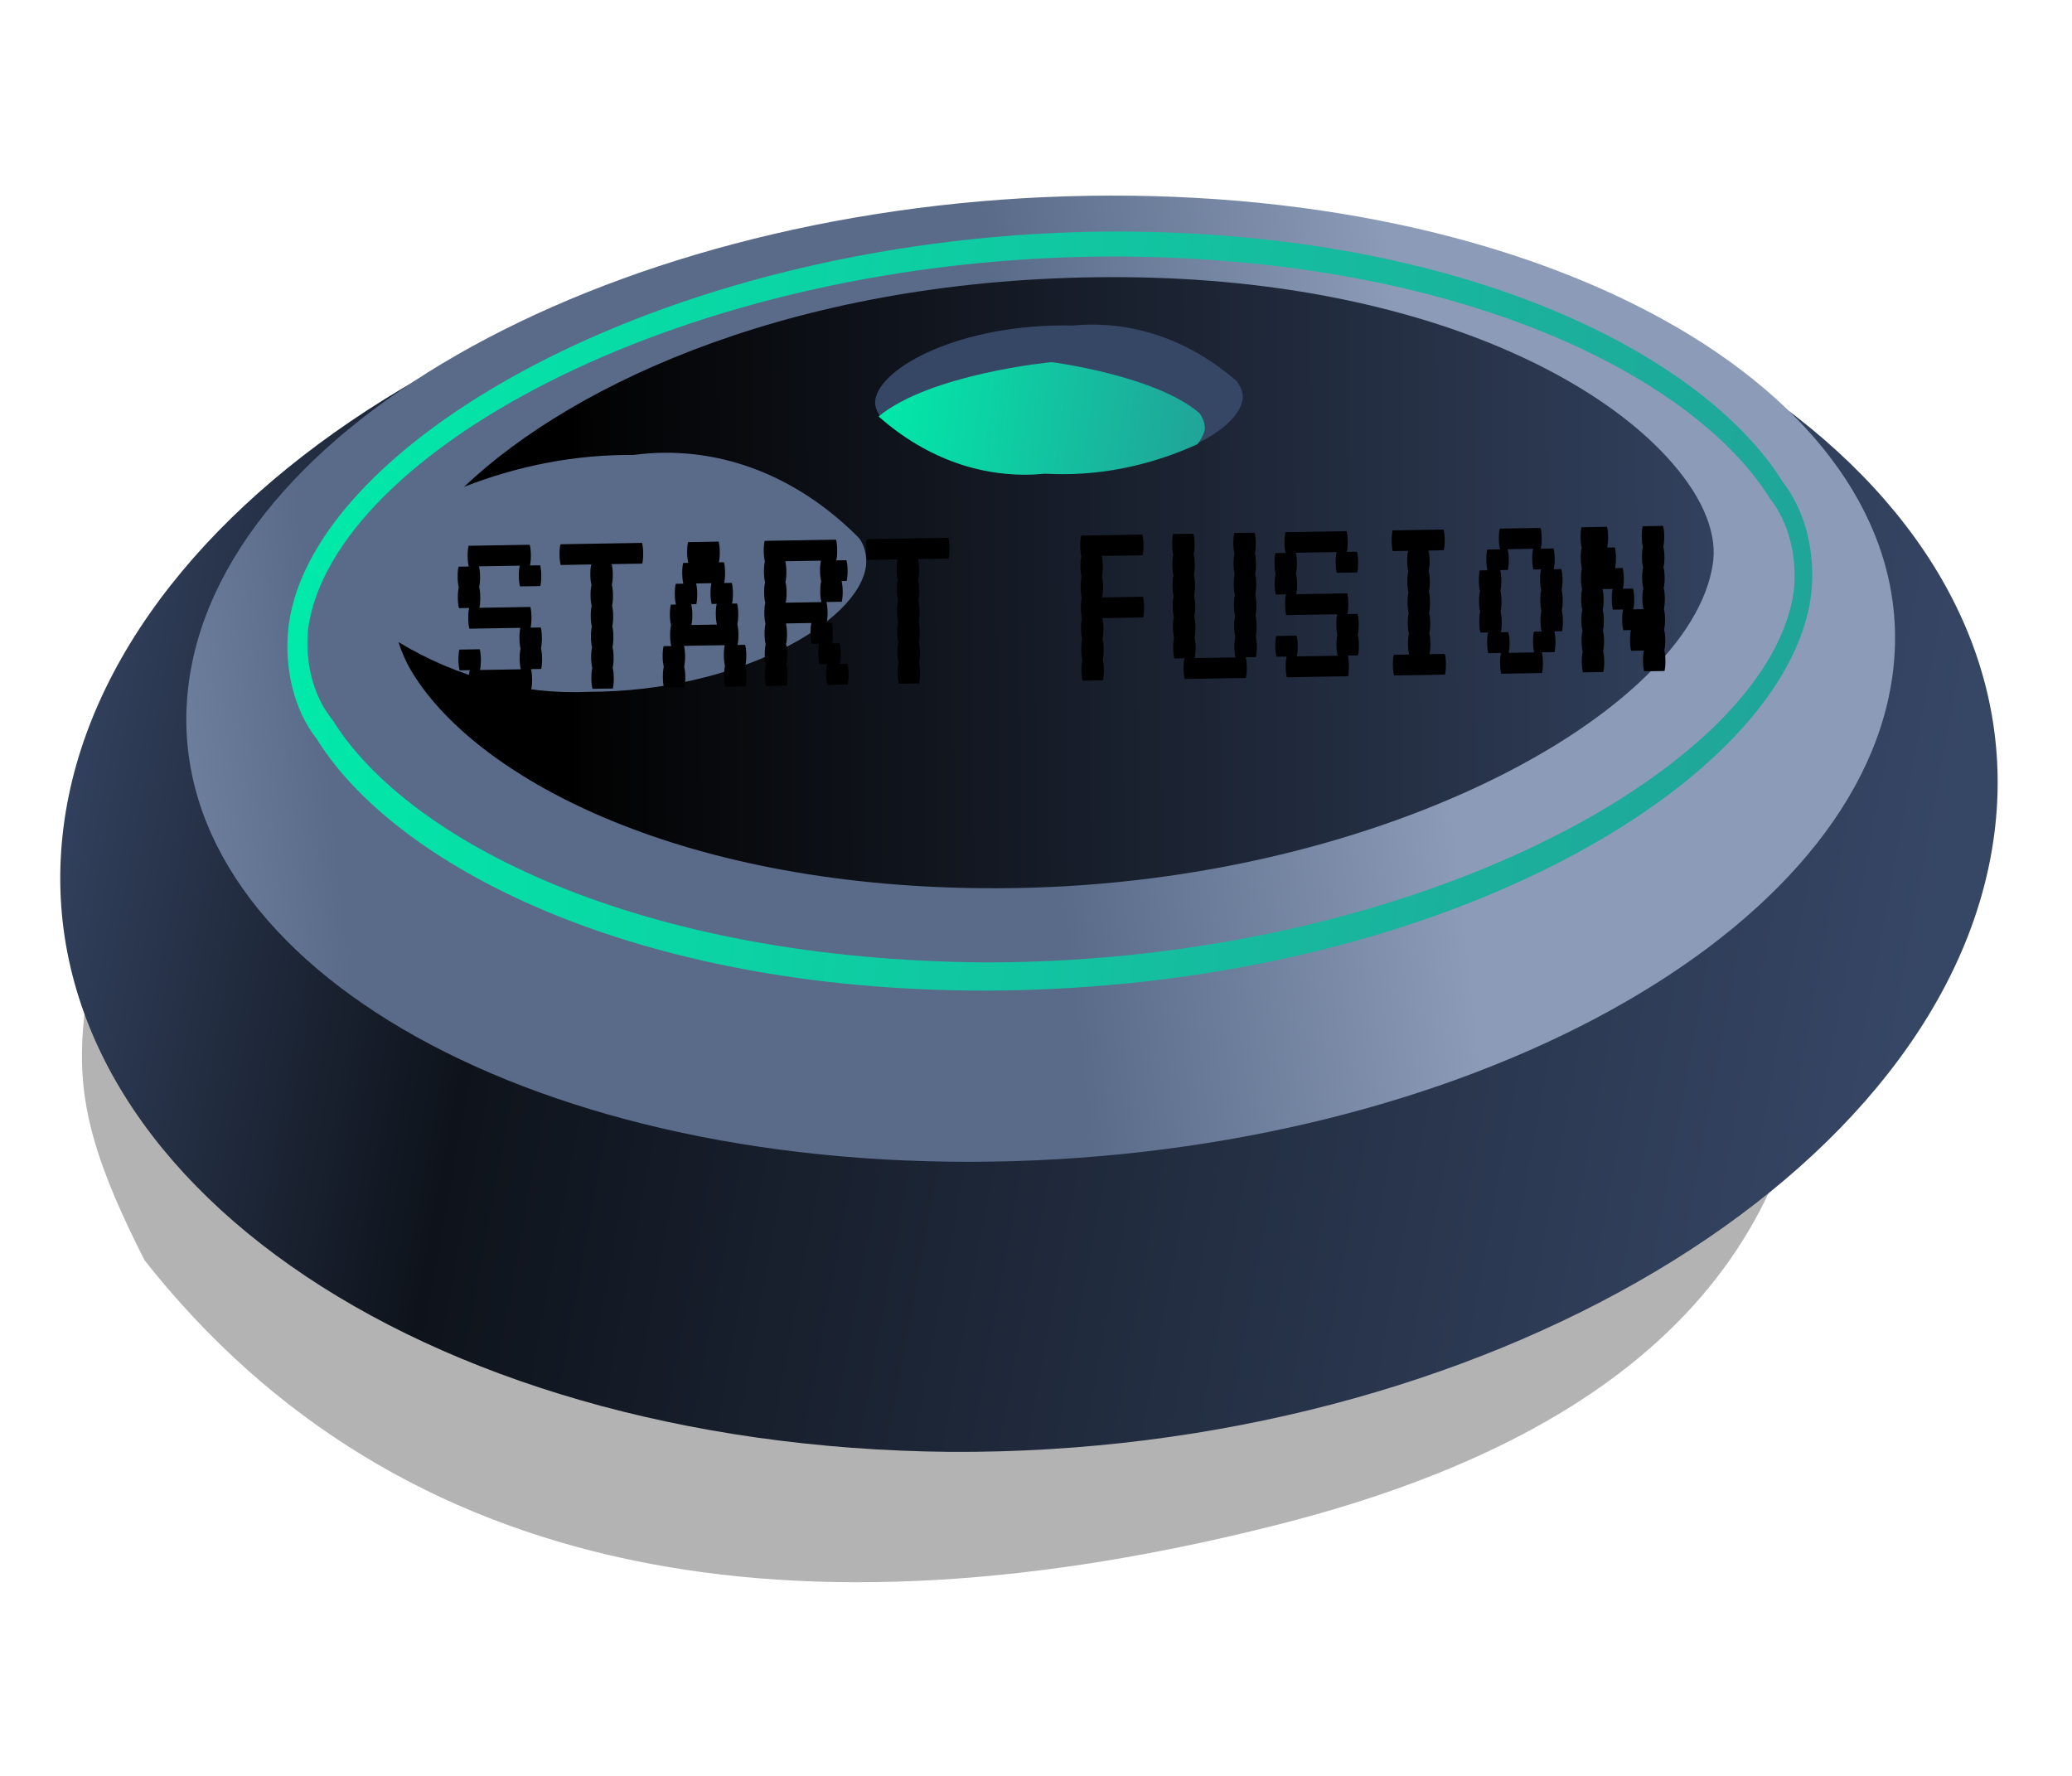 <svg width="161" height="138" viewBox="0 0 161 138" fill="none" xmlns="http://www.w3.org/2000/svg">
<g style="mix-blend-mode:multiply" opacity="0.3">
<path d="M141.097 74.174C141.395 94.078 130.925 110.42 99.44 118.439C62.19 127.926 31.093 123.082 11.241 97.946C3.862 83.461 6.251 80.588 9.366 63.601L141.097 74.174Z" fill="black"/>
</g>
<path d="M73.816 112.822C32.403 112.428 1.583 90.846 4.931 64.311C8.279 37.776 44.724 15.86 86.136 16.254C127.549 16.648 158.359 38.301 154.969 64.756C151.578 91.212 115.195 113.067 73.816 112.822Z" fill="url(#paint0_linear_6_126)"/>
<path d="M75.452 90.281C38.894 90.344 11.71 73.52 14.703 52.81C17.697 32.099 49.72 15.263 86.277 15.2C122.835 15.138 150.019 31.961 147.026 52.672C144.032 73.382 112.009 90.218 75.452 90.281Z" fill="url(#paint1_linear_6_126)"/>
<path d="M22.435 48.551C24.373 34.111 52.382 18.121 86.598 17.989C114.116 17.996 132.523 27.756 138.539 37.474C139.404 38.579 140.052 39.952 140.431 41.481C140.811 43.011 140.911 44.654 140.724 46.277C138.777 60.787 111.768 76.889 76.543 76.98C49.025 76.972 30.627 67.143 24.611 57.424C23.737 56.314 23.083 54.93 22.705 53.387C22.326 51.843 22.234 50.185 22.435 48.551V48.551ZM23.948 48.828C23.809 50.15 23.907 51.483 24.234 52.717C24.561 53.95 25.107 55.05 25.827 55.923C31.62 65.314 49.605 74.637 76.73 74.787C110.187 74.732 137.562 59.487 139.387 45.889C139.523 44.558 139.424 43.217 139.099 41.973C138.774 40.728 138.232 39.616 137.517 38.724C131.714 29.403 113.739 20.01 86.605 19.929C53.095 19.975 25.939 35.188 23.957 48.758L23.948 48.828Z" fill="url(#paint2_linear_6_126)"/>
<path style="mix-blend-mode:screen" d="M77.397 69.023C106.735 69.004 131.376 55.414 133.094 43.806C133.179 43.175 133.452 41.143 131.557 38.139C126.396 30.013 110.389 21.482 86.336 21.535C62.284 21.587 44.752 29.583 36.058 37.832C40.356 36.15 44.789 35.316 49.214 35.355C55.542 34.507 61.781 36.799 66.732 41.792C66.948 42.065 67.112 42.405 67.209 42.785C67.307 43.164 67.335 43.572 67.293 43.977C66.691 48.463 57.112 53.749 45.782 53.759C40.639 53.998 35.573 52.678 30.965 49.899C31.259 50.809 31.649 51.654 32.124 52.409C37.318 60.685 53.292 69.066 77.397 69.023Z" fill="url(#paint3_linear_6_126)"/>
<path d="M68.011 31.091C68.35 28.568 74.585 25.112 83.43 25.294C87.951 24.874 92.39 26.391 96.101 29.623C96.642 30.368 96.576 30.859 96.558 30.999C96.172 33.873 89.358 36.864 81.191 36.806C76.652 37.238 72.192 35.717 68.468 32.467C67.927 31.722 67.993 31.231 68.011 31.091Z" fill="#364665"/>
<path d="M81.19 36.806C85.18 37.041 89.2 36.266 93.039 34.52C93.298 34.217 93.497 33.833 93.616 33.405C93.616 33.405 93.701 32.774 93.203 32.109C89.833 29.186 81.713 28.139 81.713 28.139C81.713 28.139 72.341 29.024 68.268 32.359C72.037 35.703 76.574 37.265 81.19 36.806Z" fill="url(#paint4_linear_6_126)"/>
<path d="M42.019 48.762C42.074 48.976 42.103 49.244 42.106 49.566C42.109 49.875 42.085 50.144 42.035 50.373C42.09 50.587 42.119 50.855 42.122 51.177C42.125 51.486 42.101 51.754 42.05 51.983L41.258 51.997C41.313 52.211 41.342 52.479 41.345 52.801C41.348 53.109 41.324 53.378 41.273 53.607L36.518 53.687C36.463 53.459 36.434 53.191 36.431 52.883C36.428 52.56 36.451 52.291 36.502 52.076L35.709 52.089C35.654 51.862 35.625 51.594 35.622 51.285C35.619 50.963 35.643 50.694 35.694 50.478L37.279 50.452C37.334 50.666 37.363 50.934 37.366 51.256C37.369 51.565 37.345 51.834 37.295 52.063L40.465 52.01C40.41 51.783 40.381 51.515 40.378 51.206C40.375 50.884 40.399 50.615 40.449 50.399C40.394 50.172 40.365 49.904 40.362 49.595C40.359 49.273 40.383 49.004 40.434 48.788L36.471 48.855C36.416 48.627 36.387 48.359 36.384 48.05C36.38 47.728 36.404 47.459 36.455 47.244L35.662 47.257C35.607 47.03 35.578 46.762 35.575 46.453C35.572 46.131 35.596 45.862 35.647 45.646C35.592 45.419 35.563 45.151 35.56 44.842C35.556 44.52 35.58 44.251 35.631 44.036L36.424 44.022C36.369 43.795 36.34 43.527 36.337 43.218C36.333 42.896 36.357 42.627 36.408 42.412L41.163 42.333C41.218 42.546 41.248 42.814 41.251 43.136C41.254 43.445 41.23 43.714 41.179 43.943L41.972 43.93C42.027 44.144 42.056 44.412 42.059 44.734C42.062 45.043 42.038 45.312 41.987 45.541L40.402 45.567C40.347 45.34 40.318 45.072 40.315 44.763C40.312 44.441 40.336 44.172 40.387 43.956L37.216 44.009C37.271 44.223 37.3 44.491 37.303 44.813C37.306 45.122 37.282 45.391 37.232 45.62C37.287 45.834 37.316 46.102 37.319 46.424C37.322 46.733 37.298 47.002 37.248 47.231L41.211 47.165C41.266 47.379 41.295 47.647 41.298 47.969C41.301 48.277 41.277 48.546 41.226 48.775L42.019 48.762ZM49.977 42.991C49.98 43.3 49.956 43.569 49.906 43.798L47.528 43.837C47.583 44.051 47.612 44.319 47.615 44.642C47.618 44.95 47.594 45.219 47.543 45.448C47.598 45.662 47.627 45.93 47.63 46.252C47.634 46.561 47.61 46.83 47.559 47.059C47.614 47.273 47.643 47.541 47.646 47.863C47.649 48.172 47.626 48.441 47.575 48.67C47.63 48.883 47.659 49.151 47.662 49.474C47.665 49.782 47.641 50.051 47.59 50.28C47.645 50.494 47.675 50.762 47.678 51.084C47.681 51.393 47.657 51.662 47.606 51.891C47.661 52.105 47.69 52.373 47.693 52.695C47.696 53.004 47.673 53.273 47.622 53.502L46.037 53.528C45.982 53.301 45.953 53.033 45.95 52.724C45.947 52.402 45.97 52.133 46.021 51.917C45.966 51.69 45.937 51.422 45.934 51.113C45.931 50.791 45.955 50.522 46.005 50.307C45.95 50.079 45.921 49.811 45.918 49.503C45.915 49.181 45.939 48.912 45.99 48.696C45.935 48.469 45.906 48.201 45.903 47.892C45.899 47.57 45.923 47.301 45.974 47.085C45.919 46.858 45.89 46.59 45.887 46.281C45.884 45.959 45.907 45.69 45.958 45.475C45.903 45.247 45.874 44.979 45.871 44.67C45.868 44.348 45.892 44.08 45.943 43.864L43.565 43.904C43.51 43.676 43.481 43.408 43.478 43.099C43.474 42.777 43.498 42.508 43.549 42.293L49.89 42.187C49.945 42.401 49.974 42.669 49.977 42.991ZM57.989 50.913C57.992 51.221 57.968 51.49 57.918 51.719C57.973 51.933 58.002 52.201 58.005 52.523C58.008 52.832 57.984 53.101 57.933 53.33L56.348 53.356C56.293 53.129 56.264 52.861 56.261 52.552C56.258 52.23 56.282 51.961 56.333 51.746C56.278 51.518 56.248 51.25 56.245 50.942C56.242 50.62 56.266 50.351 56.317 50.135L53.147 50.188C53.201 50.402 53.23 50.67 53.234 50.992C53.237 51.3 53.213 51.569 53.162 51.798C53.217 52.012 53.246 52.28 53.249 52.602C53.252 52.911 53.228 53.18 53.178 53.409L51.593 53.436C51.538 53.208 51.509 52.94 51.506 52.632C51.502 52.309 51.526 52.041 51.577 51.825C51.522 51.598 51.493 51.33 51.49 51.021C51.487 50.699 51.511 50.43 51.561 50.214L52.156 50.204C52.101 49.977 52.072 49.709 52.069 49.4C52.066 49.078 52.089 48.809 52.14 48.594C52.085 48.366 52.056 48.098 52.053 47.789C52.05 47.467 52.074 47.199 52.124 46.983L52.521 46.976C52.465 46.749 52.437 46.481 52.434 46.172C52.43 45.85 52.454 45.581 52.505 45.366L53.099 45.356C53.044 45.128 53.015 44.86 53.012 44.552C53.009 44.23 53.033 43.961 53.084 43.745L53.48 43.738C53.425 43.511 53.396 43.243 53.393 42.934C53.39 42.612 53.413 42.343 53.464 42.128L55.842 42.088C55.897 42.302 55.926 42.57 55.929 42.892C55.932 43.201 55.908 43.47 55.858 43.699L56.254 43.692C56.309 43.906 56.338 44.174 56.341 44.496C56.344 44.805 56.32 45.074 56.27 45.303L56.864 45.293C56.919 45.507 56.948 45.775 56.951 46.097C56.954 46.406 56.931 46.675 56.88 46.904L57.276 46.897C57.331 47.111 57.36 47.379 57.363 47.701C57.366 48.01 57.343 48.279 57.292 48.508C57.347 48.722 57.376 48.99 57.379 49.312C57.382 49.62 57.358 49.889 57.308 50.118L57.902 50.109C57.957 50.322 57.986 50.59 57.989 50.913ZM55.707 48.534C55.652 48.307 55.623 48.039 55.62 47.73C55.617 47.408 55.64 47.139 55.691 46.923L55.295 46.93C55.24 46.703 55.211 46.435 55.208 46.126C55.205 45.804 55.228 45.535 55.279 45.319L54.09 45.339C54.145 45.553 54.174 45.821 54.177 46.143C54.18 46.452 54.156 46.721 54.106 46.95L53.709 46.956C53.764 47.17 53.794 47.438 53.797 47.761C53.8 48.069 53.776 48.338 53.725 48.567L55.707 48.534ZM65.852 51.587C65.906 51.801 65.935 52.069 65.939 52.391C65.942 52.7 65.918 52.969 65.867 53.198L64.282 53.224C64.227 52.997 64.198 52.729 64.195 52.42C64.192 52.098 64.216 51.829 64.266 51.614L63.672 51.623C63.617 51.396 63.588 51.128 63.585 50.819C63.582 50.497 63.605 50.228 63.656 50.013L63.062 50.023C63.007 49.795 62.978 49.527 62.975 49.219C62.971 48.897 62.995 48.628 63.046 48.412L61.065 48.445C61.119 48.659 61.148 48.927 61.152 49.249C61.155 49.558 61.131 49.827 61.08 50.056C61.135 50.27 61.164 50.538 61.167 50.86C61.17 51.168 61.147 51.437 61.096 51.666C61.151 51.88 61.18 52.148 61.183 52.47C61.186 52.779 61.162 53.048 61.112 53.277L59.526 53.303C59.471 53.076 59.442 52.808 59.439 52.499C59.436 52.177 59.46 51.908 59.511 51.693C59.456 51.465 59.427 51.197 59.424 50.889C59.42 50.567 59.444 50.298 59.495 50.082C59.44 49.855 59.411 49.587 59.408 49.278C59.405 48.956 59.428 48.687 59.479 48.471C59.424 48.244 59.395 47.976 59.392 47.667C59.389 47.345 59.413 47.076 59.464 46.861C59.408 46.633 59.38 46.365 59.377 46.057C59.373 45.734 59.397 45.466 59.448 45.25C59.393 45.023 59.364 44.755 59.361 44.446C59.358 44.124 59.381 43.855 59.432 43.639C59.377 43.412 59.348 43.144 59.345 42.835C59.342 42.513 59.366 42.244 59.416 42.029L64.965 41.936C65.02 42.15 65.049 42.418 65.052 42.74C65.055 43.049 65.031 43.318 64.98 43.547L65.773 43.534C65.828 43.748 65.857 44.016 65.86 44.338C65.863 44.646 65.839 44.915 65.789 45.144L65.392 45.151C65.447 45.365 65.476 45.633 65.48 45.955C65.483 46.264 65.459 46.533 65.408 46.762L64.219 46.782C64.274 46.995 64.303 47.263 64.306 47.586C64.309 47.894 64.285 48.163 64.235 48.392L64.631 48.386C64.686 48.599 64.715 48.867 64.718 49.19C64.721 49.498 64.698 49.767 64.647 49.996L65.241 49.986C65.296 50.2 65.325 50.468 65.328 50.79C65.331 51.099 65.308 51.368 65.257 51.597L65.852 51.587ZM63.823 46.788C63.768 46.561 63.739 46.293 63.736 45.984C63.733 45.662 63.756 45.393 63.807 45.177C63.752 44.95 63.723 44.682 63.72 44.373C63.717 44.051 63.741 43.782 63.791 43.567L61.017 43.613C61.072 43.827 61.101 44.095 61.105 44.417C61.108 44.726 61.084 44.995 61.033 45.224C61.088 45.437 61.117 45.705 61.12 46.028C61.123 46.336 61.099 46.605 61.049 46.834L63.823 46.788ZM73.778 42.595C73.781 42.904 73.757 43.172 73.707 43.401L71.329 43.441C71.384 43.655 71.413 43.923 71.416 44.245C71.419 44.554 71.395 44.823 71.345 45.052C71.4 45.266 71.429 45.534 71.432 45.856C71.435 46.165 71.411 46.434 71.36 46.663C71.415 46.876 71.444 47.144 71.447 47.467C71.45 47.775 71.427 48.044 71.376 48.273C71.431 48.487 71.46 48.755 71.463 49.077C71.466 49.386 71.442 49.655 71.392 49.884C71.447 50.098 71.476 50.366 71.479 50.688C71.482 50.997 71.458 51.266 71.407 51.495C71.462 51.709 71.491 51.977 71.495 52.299C71.498 52.607 71.474 52.876 71.423 53.105L69.838 53.132C69.783 52.904 69.754 52.636 69.751 52.328C69.748 52.006 69.771 51.737 69.822 51.521C69.767 51.294 69.738 51.026 69.735 50.717C69.732 50.395 69.756 50.126 69.806 49.91C69.751 49.683 69.722 49.415 69.719 49.106C69.716 48.784 69.74 48.515 69.791 48.3C69.736 48.072 69.707 47.804 69.704 47.496C69.701 47.173 69.724 46.905 69.775 46.689C69.72 46.462 69.691 46.194 69.688 45.885C69.685 45.563 69.709 45.294 69.759 45.078C69.704 44.851 69.675 44.583 69.672 44.274C69.669 43.952 69.693 43.683 69.744 43.468L67.366 43.507C67.311 43.28 67.282 43.012 67.279 42.703C67.276 42.381 67.299 42.112 67.35 41.896L73.691 41.791C73.746 42.005 73.775 42.273 73.778 42.595ZM88.813 46.372C88.868 46.586 88.897 46.854 88.9 47.176C88.903 47.485 88.879 47.754 88.829 47.983L85.658 48.035C85.713 48.249 85.742 48.517 85.745 48.84C85.748 49.148 85.725 49.417 85.674 49.646C85.729 49.86 85.758 50.128 85.761 50.45C85.764 50.759 85.74 51.028 85.69 51.257C85.745 51.471 85.774 51.739 85.777 52.061C85.78 52.37 85.756 52.639 85.705 52.867L84.12 52.894C84.065 52.667 84.036 52.399 84.033 52.09C84.03 51.768 84.054 51.499 84.104 51.283C84.049 51.056 84.02 50.788 84.017 50.479C84.014 50.157 84.038 49.888 84.089 49.672C84.034 49.445 84.005 49.177 84.002 48.868C83.999 48.546 84.022 48.278 84.073 48.062C84.018 47.834 83.989 47.566 83.986 47.258C83.983 46.936 84.007 46.667 84.057 46.451C84.002 46.224 83.973 45.956 83.97 45.647C83.967 45.325 83.991 45.056 84.042 44.84C83.987 44.613 83.957 44.345 83.954 44.036C83.951 43.714 83.975 43.445 84.026 43.23C83.971 43.002 83.942 42.734 83.939 42.426C83.936 42.103 83.96 41.835 84.01 41.619L88.766 41.54C88.821 41.754 88.85 42.022 88.853 42.344C88.856 42.653 88.832 42.922 88.781 43.151L85.611 43.203C85.666 43.417 85.695 43.685 85.698 44.007C85.701 44.316 85.677 44.585 85.627 44.814C85.682 45.028 85.711 45.296 85.714 45.618C85.717 45.927 85.693 46.196 85.642 46.425L88.813 46.372ZM97.508 43.005C97.563 43.219 97.592 43.487 97.595 43.809C97.598 44.118 97.574 44.387 97.523 44.616C97.579 44.83 97.608 45.098 97.611 45.42C97.614 45.729 97.59 45.998 97.539 46.227C97.594 46.441 97.623 46.709 97.626 47.031C97.629 47.339 97.606 47.608 97.555 47.837C97.61 48.051 97.639 48.319 97.642 48.641C97.645 48.95 97.621 49.219 97.571 49.448C97.626 49.662 97.655 49.93 97.658 50.252C97.661 50.561 97.637 50.83 97.586 51.059L96.794 51.072C96.849 51.286 96.878 51.554 96.881 51.876C96.884 52.185 96.86 52.454 96.809 52.683L92.054 52.762C91.999 52.535 91.97 52.267 91.967 51.958C91.964 51.636 91.987 51.367 92.038 51.151L91.246 51.164C91.191 50.937 91.162 50.669 91.158 50.36C91.155 50.038 91.179 49.769 91.23 49.554C91.175 49.326 91.146 49.058 91.143 48.75C91.14 48.427 91.163 48.159 91.214 47.943C91.159 47.716 91.13 47.448 91.127 47.139C91.124 46.817 91.148 46.548 91.198 46.332C91.143 46.105 91.114 45.837 91.111 45.528C91.108 45.206 91.132 44.937 91.183 44.721C91.128 44.494 91.099 44.226 91.096 43.917C91.093 43.595 91.116 43.326 91.167 43.111C91.112 42.883 91.083 42.615 91.08 42.307C91.077 41.985 91.101 41.716 91.151 41.5L92.737 41.474C92.791 41.688 92.82 41.956 92.824 42.278C92.827 42.587 92.803 42.855 92.752 43.084C92.807 43.298 92.836 43.566 92.839 43.888C92.842 44.197 92.819 44.466 92.768 44.695C92.823 44.909 92.852 45.177 92.855 45.499C92.858 45.808 92.834 46.077 92.784 46.306C92.839 46.52 92.868 46.788 92.871 47.11C92.874 47.419 92.85 47.688 92.799 47.916C92.854 48.13 92.883 48.398 92.886 48.721C92.889 49.029 92.866 49.298 92.815 49.527C92.87 49.741 92.899 50.009 92.902 50.331C92.905 50.64 92.881 50.909 92.831 51.138L96.001 51.085C95.946 50.858 95.917 50.59 95.914 50.281C95.911 49.959 95.935 49.69 95.985 49.474C95.93 49.247 95.901 48.979 95.898 48.67C95.895 48.348 95.919 48.079 95.97 47.864C95.915 47.636 95.886 47.368 95.883 47.06C95.879 46.738 95.903 46.469 95.954 46.253C95.899 46.026 95.87 45.758 95.867 45.449C95.864 45.127 95.888 44.858 95.938 44.642C95.883 44.415 95.854 44.147 95.851 43.838C95.848 43.516 95.872 43.247 95.923 43.032C95.868 42.804 95.838 42.536 95.835 42.228C95.832 41.905 95.856 41.637 95.907 41.421L97.492 41.395C97.547 41.608 97.576 41.876 97.579 42.199C97.582 42.507 97.558 42.776 97.508 43.005ZM105.489 47.705C105.544 47.919 105.573 48.187 105.576 48.509C105.579 48.818 105.555 49.087 105.504 49.316C105.559 49.53 105.588 49.798 105.591 50.12C105.594 50.429 105.571 50.698 105.52 50.927L104.727 50.94C104.782 51.154 104.811 51.422 104.815 51.744C104.818 52.053 104.794 52.322 104.743 52.55L99.988 52.63C99.933 52.402 99.903 52.134 99.9 51.826C99.897 51.504 99.921 51.235 99.972 51.019L99.179 51.032C99.124 50.805 99.095 50.537 99.092 50.228C99.089 49.906 99.113 49.637 99.164 49.422L100.749 49.395C100.804 49.609 100.833 49.877 100.836 50.199C100.839 50.508 100.815 50.777 100.764 51.006L103.935 50.953C103.88 50.726 103.851 50.458 103.848 50.149C103.845 49.827 103.868 49.558 103.919 49.342C103.864 49.115 103.835 48.847 103.832 48.538C103.829 48.216 103.853 47.947 103.903 47.732L99.941 47.798C99.885 47.57 99.856 47.302 99.853 46.994C99.85 46.671 99.874 46.403 99.925 46.187L99.132 46.2C99.077 45.973 99.048 45.705 99.045 45.396C99.042 45.074 99.066 44.805 99.117 44.589C99.061 44.362 99.032 44.094 99.029 43.785C99.026 43.463 99.05 43.194 99.101 42.979L99.893 42.965C99.838 42.738 99.809 42.47 99.806 42.161C99.803 41.839 99.827 41.57 99.878 41.355L104.633 41.276C104.688 41.489 104.717 41.758 104.72 42.08C104.723 42.388 104.7 42.657 104.649 42.886L105.442 42.873C105.496 43.087 105.526 43.355 105.529 43.677C105.532 43.986 105.508 44.255 105.457 44.484L103.872 44.51C103.817 44.283 103.788 44.015 103.785 43.706C103.782 43.384 103.806 43.115 103.856 42.9L100.686 42.952C100.741 43.166 100.77 43.434 100.773 43.756C100.776 44.065 100.752 44.334 100.702 44.563C100.757 44.777 100.786 45.045 100.789 45.367C100.792 45.676 100.768 45.945 100.717 46.174L104.68 46.108C104.735 46.322 104.764 46.59 104.767 46.912C104.77 47.221 104.747 47.489 104.696 47.718L105.489 47.705ZM112.265 50.814C112.32 51.028 112.349 51.296 112.352 51.618C112.355 51.927 112.331 52.196 112.281 52.425L108.318 52.491C108.263 52.264 108.233 51.996 108.23 51.687C108.227 51.365 108.251 51.096 108.302 50.88L109.491 50.861C109.436 50.633 109.407 50.365 109.404 50.056C109.401 49.734 109.424 49.465 109.475 49.25C109.42 49.023 109.391 48.755 109.388 48.446C109.385 48.124 109.409 47.855 109.459 47.639C109.404 47.412 109.375 47.144 109.372 46.835C109.369 46.513 109.393 46.244 109.444 46.028C109.389 45.801 109.36 45.533 109.357 45.224C109.353 44.902 109.377 44.633 109.428 44.418C109.373 44.19 109.344 43.922 109.341 43.614C109.338 43.291 109.362 43.023 109.412 42.807L108.223 42.827C108.168 42.599 108.139 42.331 108.136 42.023C108.133 41.701 108.157 41.432 108.208 41.216L112.171 41.15C112.226 41.364 112.255 41.632 112.258 41.954C112.261 42.263 112.237 42.532 112.186 42.761L110.997 42.781C111.052 42.995 111.081 43.263 111.085 43.585C111.088 43.893 111.064 44.162 111.013 44.391C111.068 44.605 111.097 44.873 111.1 45.195C111.103 45.504 111.079 45.773 111.029 46.002C111.084 46.216 111.113 46.484 111.116 46.806C111.119 47.115 111.095 47.384 111.045 47.613C111.1 47.827 111.129 48.095 111.132 48.417C111.135 48.725 111.111 48.994 111.06 49.223C111.115 49.437 111.144 49.705 111.147 50.027C111.15 50.336 111.127 50.605 111.076 50.834L112.265 50.814ZM121.34 45.83C121.395 46.044 121.424 46.312 121.427 46.634C121.431 46.943 121.407 47.212 121.356 47.441C121.411 47.655 121.44 47.923 121.443 48.245C121.446 48.554 121.422 48.823 121.372 49.052L120.777 49.062C120.832 49.276 120.861 49.544 120.864 49.866C120.867 50.174 120.844 50.443 120.793 50.672L119.802 50.689C119.857 50.903 119.886 51.171 119.889 51.493C119.892 51.802 119.869 52.07 119.818 52.3L116.648 52.352C116.593 52.125 116.563 51.857 116.56 51.548C116.557 51.226 116.581 50.957 116.632 50.742L115.641 50.758C115.586 50.531 115.557 50.263 115.554 49.954C115.551 49.632 115.575 49.363 115.625 49.147L115.031 49.157C114.976 48.93 114.947 48.662 114.944 48.353C114.941 48.031 114.965 47.762 115.015 47.547C114.96 47.319 114.931 47.051 114.928 46.743C114.925 46.42 114.949 46.151 115 45.936C114.945 45.709 114.916 45.441 114.912 45.132C114.909 44.81 114.933 44.541 114.984 44.325L115.578 44.315C115.523 44.088 115.494 43.82 115.491 43.511C115.488 43.189 115.512 42.92 115.563 42.705L116.553 42.688C116.498 42.461 116.469 42.193 116.466 41.884C116.463 41.562 116.487 41.293 116.538 41.077L119.708 41.025C119.763 41.239 119.792 41.507 119.795 41.829C119.798 42.137 119.774 42.406 119.724 42.635L120.715 42.619C120.769 42.833 120.799 43.101 120.802 43.423C120.805 43.731 120.781 44 120.73 44.23L121.325 44.22C121.38 44.434 121.409 44.702 121.412 45.024C121.415 45.332 121.391 45.601 121.34 45.83ZM119.787 49.078C119.732 48.851 119.702 48.583 119.699 48.274C119.696 47.952 119.72 47.683 119.771 47.467C119.716 47.24 119.687 46.972 119.684 46.663C119.681 46.341 119.704 46.072 119.755 45.857C119.7 45.629 119.671 45.361 119.668 45.053C119.665 44.73 119.689 44.462 119.739 44.246L119.145 44.256C119.09 44.029 119.061 43.761 119.058 43.452C119.055 43.13 119.079 42.861 119.129 42.645L117.148 42.678C117.203 42.892 117.232 43.16 117.235 43.482C117.238 43.791 117.214 44.06 117.164 44.289L116.569 44.299C116.624 44.513 116.653 44.781 116.656 45.103C116.659 45.411 116.635 45.68 116.585 45.91C116.64 46.123 116.669 46.391 116.672 46.714C116.675 47.022 116.651 47.291 116.6 47.52C116.655 47.734 116.684 48.002 116.688 48.324C116.691 48.633 116.667 48.902 116.616 49.131L117.211 49.121C117.266 49.335 117.295 49.603 117.298 49.925C117.301 50.234 117.277 50.503 117.226 50.732L119.208 50.699C119.153 50.471 119.124 50.203 119.121 49.895C119.118 49.572 119.141 49.304 119.192 49.088L119.787 49.078ZM129.243 42.477C129.298 42.691 129.327 42.959 129.33 43.281C129.333 43.59 129.309 43.858 129.258 44.087C129.313 44.301 129.342 44.569 129.346 44.892C129.349 45.2 129.325 45.469 129.274 45.698C129.329 45.912 129.358 46.18 129.361 46.502C129.364 46.811 129.34 47.08 129.29 47.309C129.345 47.523 129.374 47.791 129.377 48.113C129.38 48.422 129.356 48.691 129.306 48.92C129.36 49.133 129.389 49.401 129.393 49.724C129.396 50.032 129.372 50.301 129.321 50.53C129.376 50.744 129.405 51.012 129.408 51.334C129.411 51.643 129.388 51.912 129.337 52.141L127.752 52.167C127.697 51.94 127.668 51.672 127.665 51.363C127.661 51.041 127.685 50.772 127.736 50.557L126.745 50.573C126.69 50.346 126.661 50.078 126.658 49.769C126.655 49.447 126.679 49.178 126.73 48.962L126.135 48.972C126.08 48.745 126.051 48.477 126.048 48.168C126.045 47.846 126.069 47.577 126.119 47.362L125.327 47.375C125.272 47.148 125.243 46.88 125.24 46.571C125.237 46.249 125.26 45.98 125.311 45.764L124.519 45.777C124.573 45.991 124.602 46.259 124.606 46.581C124.609 46.89 124.585 47.159 124.534 47.388C124.589 47.602 124.618 47.87 124.621 48.192C124.624 48.501 124.601 48.77 124.55 48.999C124.605 49.213 124.634 49.481 124.637 49.803C124.64 50.111 124.616 50.38 124.566 50.609C124.621 50.823 124.65 51.091 124.653 51.413C124.656 51.722 124.632 51.991 124.581 52.22L122.996 52.247C122.941 52.019 122.912 51.751 122.909 51.443C122.906 51.12 122.93 50.852 122.98 50.636C122.925 50.409 122.896 50.141 122.893 49.832C122.89 49.51 122.914 49.241 122.965 49.025C122.91 48.798 122.881 48.53 122.878 48.221C122.874 47.899 122.898 47.63 122.949 47.414C122.894 47.187 122.865 46.919 122.862 46.61C122.859 46.288 122.883 46.019 122.933 45.804C122.878 45.577 122.849 45.309 122.846 45C122.843 44.678 122.867 44.409 122.918 44.193C122.863 43.966 122.834 43.698 122.831 43.389C122.827 43.067 122.851 42.798 122.902 42.582C122.847 42.355 122.818 42.087 122.815 41.778C122.812 41.456 122.835 41.187 122.886 40.972L124.868 40.939C124.923 41.153 124.952 41.421 124.955 41.743C124.958 42.051 124.934 42.32 124.883 42.549L125.478 42.539C125.533 42.753 125.562 43.021 125.565 43.343C125.568 43.652 125.544 43.921 125.494 44.15L126.088 44.14C126.143 44.354 126.172 44.622 126.175 44.944C126.178 45.253 126.154 45.522 126.104 45.751L126.896 45.738C126.951 45.952 126.98 46.22 126.983 46.542C126.986 46.85 126.963 47.119 126.912 47.349L127.705 47.335C127.65 47.108 127.621 46.84 127.617 46.531C127.614 46.209 127.638 45.94 127.689 45.725C127.634 45.497 127.605 45.229 127.602 44.921C127.599 44.598 127.622 44.33 127.673 44.114C127.618 43.887 127.589 43.619 127.586 43.31C127.583 42.988 127.607 42.719 127.658 42.503C127.602 42.276 127.573 42.008 127.57 41.699C127.567 41.377 127.591 41.108 127.642 40.892L129.227 40.866C129.282 41.08 129.311 41.348 129.314 41.67C129.317 41.979 129.293 42.248 129.243 42.477Z" fill="black"/>
<defs>
<linearGradient id="paint0_linear_6_126" x1="3.899" y1="44.02" x2="149.85" y2="70.877" gradientUnits="userSpaceOnUse">
<stop stop-color="#364665"/>
<stop offset="0.26" stop-color="#0E131B"/>
<stop offset="1" stop-color="#364665"/>
</linearGradient>
<linearGradient id="paint1_linear_6_126" x1="152.06" y1="34.274" x2="-29.698" y2="55.05" gradientUnits="userSpaceOnUse">
<stop stop-color="#8B9BB8"/>
<stop offset="0.1" stop-color="#8B9BB8"/>
<stop offset="0.23" stop-color="#8B9BB8"/>
<stop offset="0.4" stop-color="#596B89"/>
<stop offset="0.59" stop-color="#596B89"/>
<stop offset="0.67" stop-color="#596B89"/>
<stop offset="0.67" stop-color="#596B89"/>
<stop offset="0.703" stop-color="#596B89"/>
<stop offset="0.85" stop-color="#8B9BB8"/>
<stop offset="0.891" stop-color="#8B9BB8"/>
<stop offset="0.92" stop-color="#8B9BB8"/>
<stop offset="1" stop-color="#8B9BB8"/>
</linearGradient>
<linearGradient id="paint2_linear_6_126" x1="23.286" y1="36.59" x2="163.147" y2="55.81" gradientUnits="userSpaceOnUse">
<stop stop-color="#00EBAA"/>
<stop offset="0.08" stop-color="#04E3A8"/>
<stop offset="0.67" stop-color="#1BB09C"/>
<stop offset="0.96" stop-color="#249C97"/>
</linearGradient>
<linearGradient id="paint3_linear_6_126" x1="144.478" y1="41.005" x2="44.299" y2="41.592" gradientUnits="userSpaceOnUse">
<stop offset="0.04" stop-color="#364665"/>
<stop offset="0.99" stop-color="#020202"/>
<stop offset="1"/>
</linearGradient>
<linearGradient id="paint4_linear_6_126" x1="68.376" y1="30.346" x2="98.586" y2="34.543" gradientUnits="userSpaceOnUse">
<stop stop-color="#00EBAA"/>
<stop offset="0.08" stop-color="#04E3A8"/>
<stop offset="0.67" stop-color="#1BB09C"/>
<stop offset="0.96" stop-color="#249C97"/>
</linearGradient>
</defs>
</svg>
